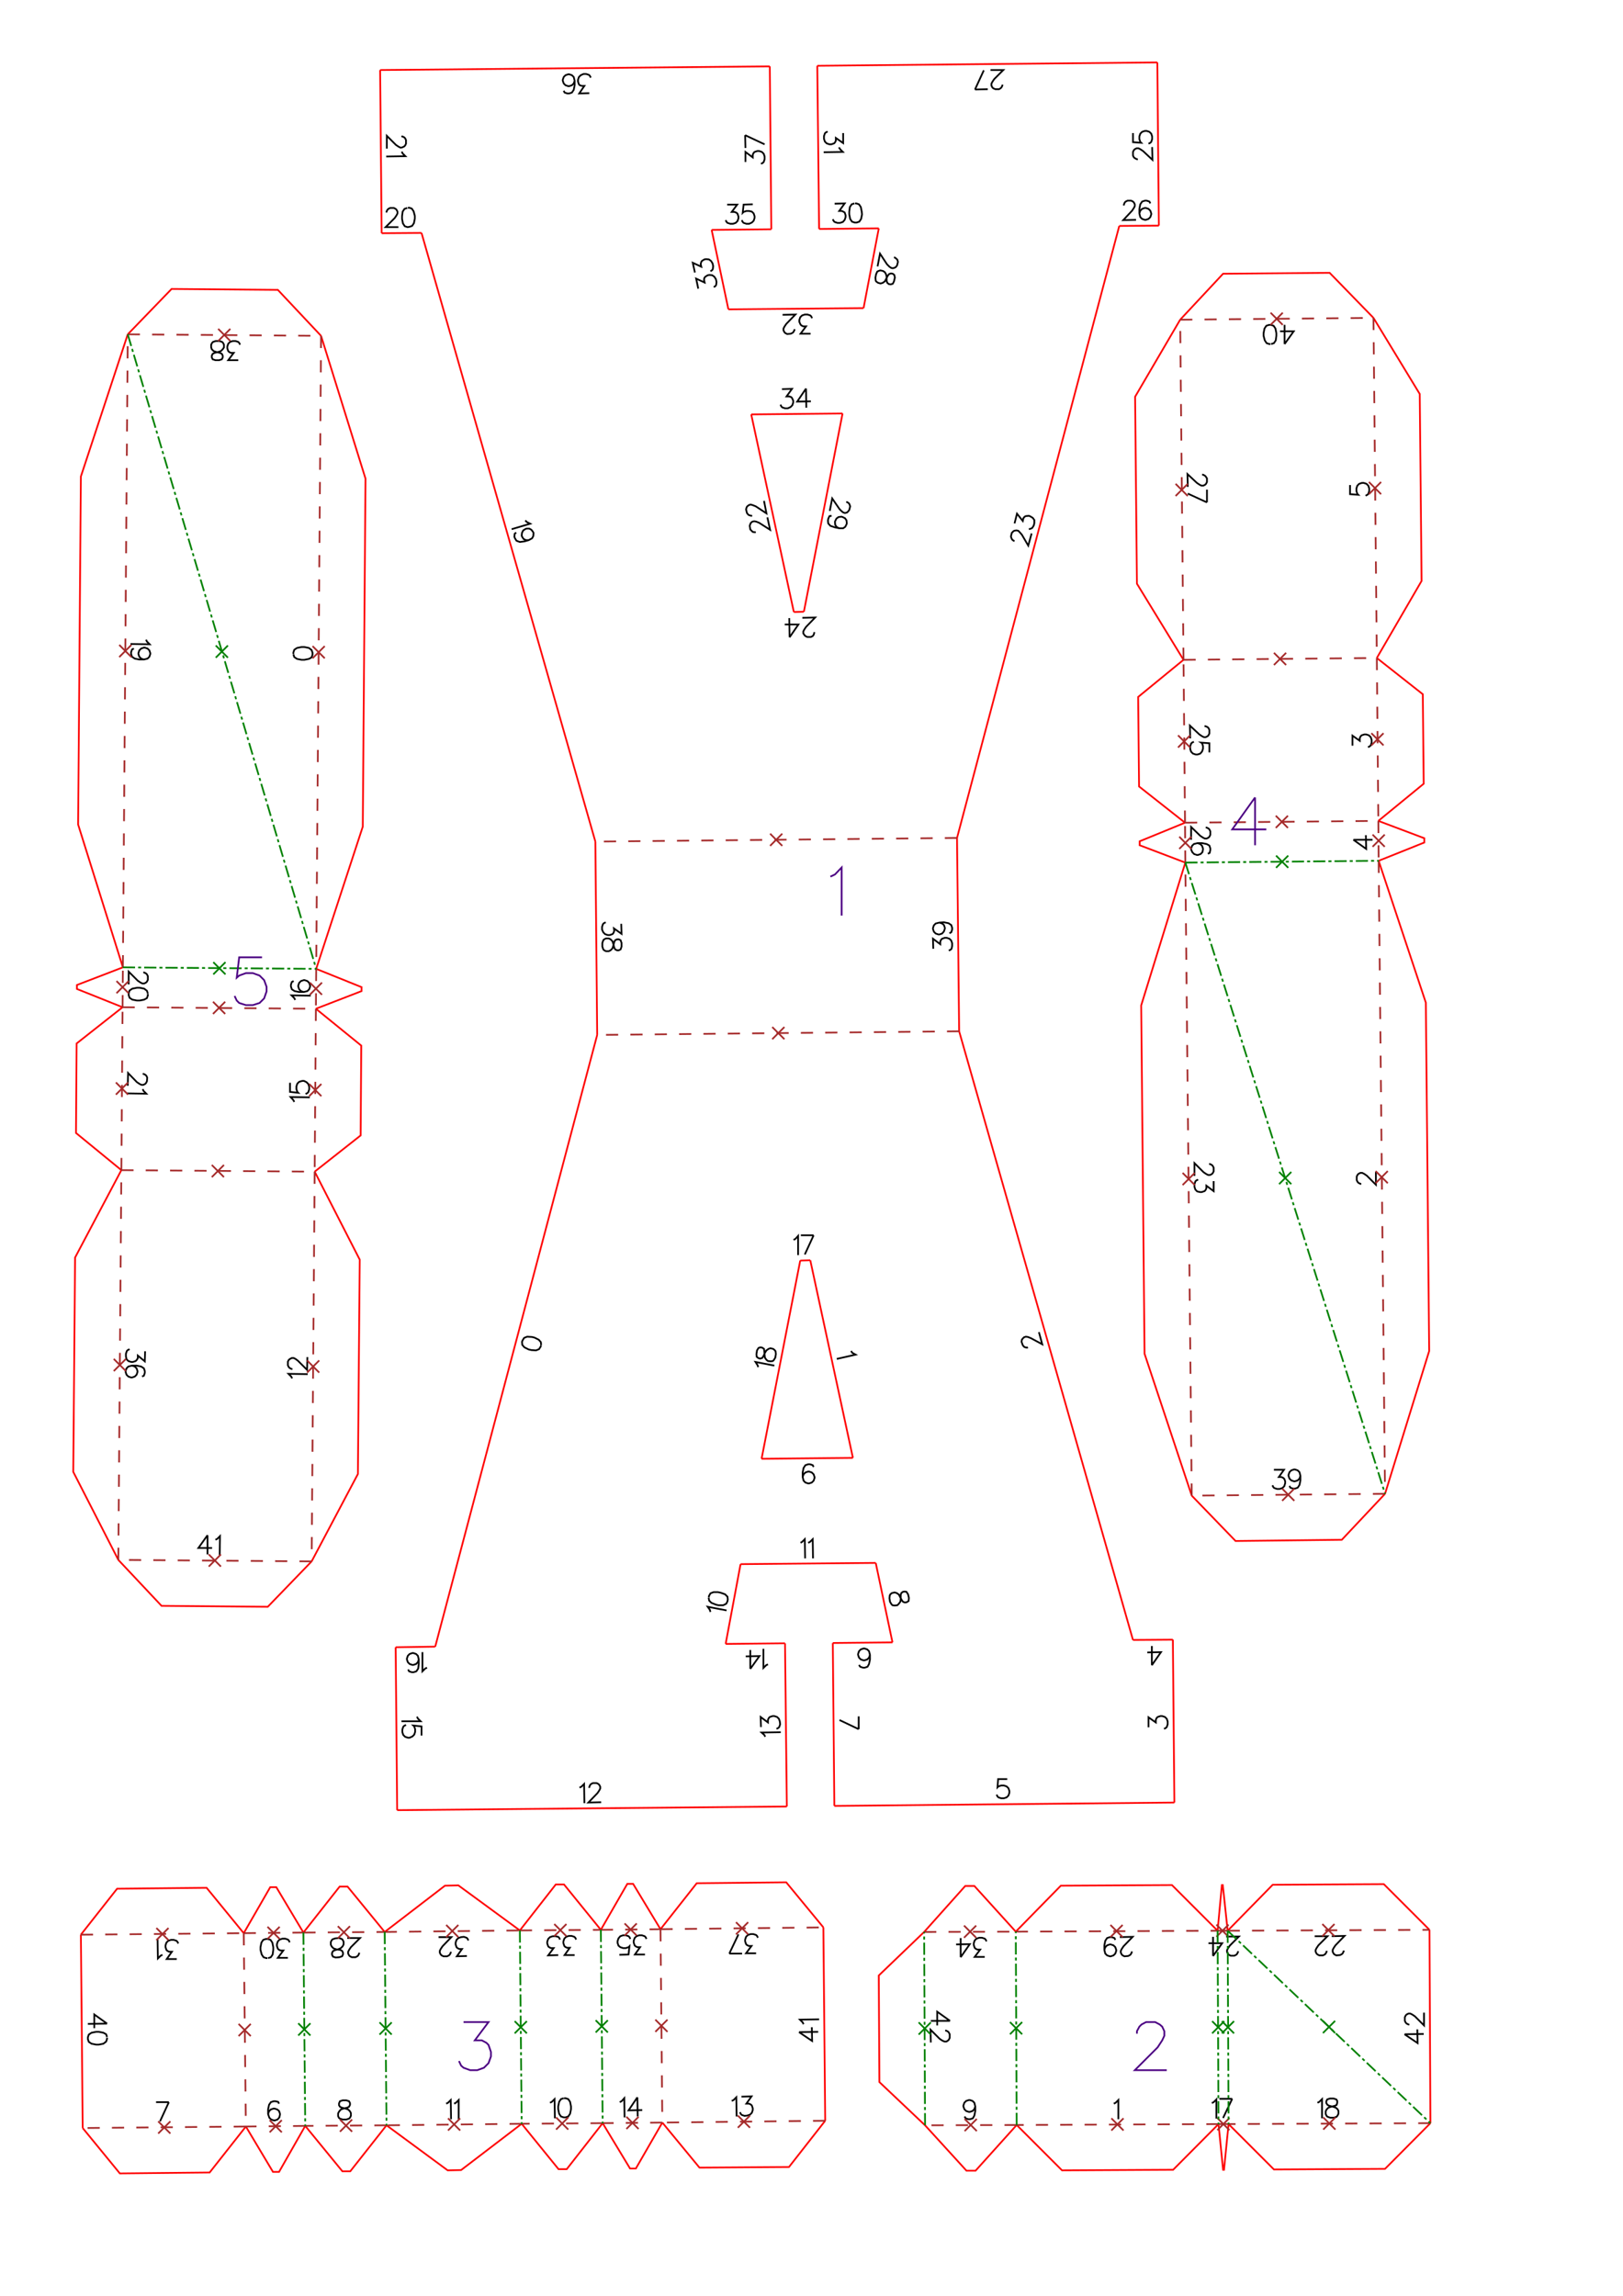 <svg height="297mm" viewBox="0 0 533 754" width="210mm" xmlns="http://www.w3.org/2000/svg">
	<style type="text/css">
		<![CDATA[
			path {
				fill: none;
				stroke-width: 0.15mm;
			}
		]]>
	</style>
	<g id="page_001">
		<path d="M 172.5 170.9 L 172.9 171.4 L 174.1 172.0 L 168.0 173.8 M 173.6 177.4 L 172.7 177.4 L 171.9 177.0 L 171.4 176.2 L 171.3 175.9 L 171.4 175.0 L 171.8 174.2 L 172.6 173.7 L 172.9 173.6 L 173.8 173.6 L 174.5 174.0 L 175.1 174.8 L 175.2 175.1 L 175.1 176.1 L 174.7 176.8 L 173.6 177.4 L 172.2 177.8 L 170.7 178.0 L 169.6 177.6 L 169.1 176.8 L 168.9 176.3 L 169.0 175.3 L 169.5 174.9 M 126.9 69.8 L 126.9 69.5 L 127.2 68.9 L 127.5 68.6 L 128.1 68.3 L 129.3 68.3 L 129.9 68.6 L 130.2 68.9 L 130.5 69.5 L 130.5 70.1 L 130.2 70.7 L 129.6 71.6 L 126.6 74.6 L 130.8 74.6 M 133.7 68.3 L 132.8 68.6 L 132.2 69.5 L 132.0 71.0 L 132.0 71.9 L 132.3 73.4 L 132.9 74.3 L 133.8 74.6 L 134.4 74.5 L 135.3 74.2 L 135.9 73.3 L 136.2 71.8 L 136.2 70.9 L 135.8 69.4 L 135.2 68.5 L 134.3 68.2 L 133.9 68.3 M 131.8 44.9 L 132.1 44.8 L 132.7 45.1 L 133.0 45.4 L 133.3 46.0 L 133.3 47.2 L 133.0 47.8 L 132.7 48.1 L 132.1 48.4 L 131.5 48.5 L 130.9 48.2 L 130.0 47.6 L 127.0 44.6 L 127.0 48.8 M 131.9 49.8 L 132.2 50.4 L 133.1 51.3 L 126.8 51.4 M 229.3 94.8 L 228.6 91.5 L 231.4 92.8 L 231.2 91.9 L 231.3 91.3 L 231.6 90.9 L 232.4 90.4 L 233.0 90.3 L 233.9 90.4 L 234.6 90.9 L 235.1 91.7 L 235.3 92.6 L 235.2 93.5 L 235.0 93.9 L 234.4 94.3 M 228.2 89.5 L 227.5 86.3 L 230.3 87.6 L 230.1 86.7 L 230.3 86.0 L 230.5 85.7 L 231.3 85.2 L 231.9 85.1 L 232.8 85.2 L 233.5 85.7 L 234.0 86.5 L 234.2 87.4 L 234.1 88.3 L 233.9 88.7 L 233.3 89.1 M 256.8 127.8 L 260.1 127.7 L 258.3 130.2 L 259.2 130.2 L 259.8 130.4 L 260.1 130.7 L 260.5 131.6 L 260.5 132.2 L 260.2 133.1 L 259.6 133.7 L 258.7 134.1 L 257.8 134.1 L 256.9 133.8 L 256.6 133.5 L 256.3 132.9 M 264.7 127.6 L 261.8 131.9 L 266.3 131.8 M 264.7 127.6 L 264.8 133.9 M 248.2 174.8 L 247.9 174.8 L 247.2 174.7 L 246.9 174.4 L 246.4 173.9 L 246.2 172.7 L 246.4 172.1 L 246.6 171.7 L 247.1 171.3 L 247.7 171.2 L 248.3 171.3 L 249.3 171.7 L 252.9 174.0 L 252.0 169.9 M 247.0 169.3 L 246.7 169.4 L 246.0 169.2 L 245.7 169.0 L 245.3 168.5 L 245.0 167.3 L 245.2 166.6 L 245.4 166.3 L 245.9 165.9 L 246.5 165.7 L 247.2 165.9 L 248.2 166.3 L 251.7 168.6 L 250.9 164.5 M 238.8 67.2 L 242.1 67.2 L 240.3 69.6 L 241.2 69.6 L 241.9 69.9 L 242.2 70.2 L 242.5 71.1 L 242.5 71.7 L 242.2 72.6 L 241.6 73.2 L 240.7 73.5 L 239.8 73.5 L 238.9 73.2 L 238.6 72.9 L 238.3 72.3 M 247.2 67.1 L 244.2 67.2 L 243.9 69.9 L 244.2 69.6 L 245.1 69.3 L 246.0 69.3 L 246.9 69.5 L 247.5 70.1 L 247.8 71.0 L 247.8 71.6 L 247.5 72.5 L 246.9 73.1 L 246.0 73.5 L 245.1 73.5 L 244.2 73.2 L 243.9 72.9 L 243.6 72.3 M 266.2 109.6 L 262.9 109.6 L 264.7 107.2 L 263.8 107.2 L 263.2 106.9 L 262.9 106.6 L 262.5 105.7 L 262.5 105.1 L 262.8 104.2 L 263.4 103.6 L 264.3 103.3 L 265.2 103.3 L 266.1 103.6 L 266.4 103.9 L 266.7 104.5 M 260.9 108.1 L 260.9 108.4 L 260.6 109.0 L 260.3 109.3 L 259.7 109.6 L 258.5 109.7 L 257.9 109.4 L 257.6 109.1 L 257.3 108.5 L 257.3 107.9 L 257.6 107.3 L 258.2 106.4 L 261.2 103.3 L 257.0 103.4 M 193.5 30.6 L 190.2 30.7 L 191.9 28.2 L 191.0 28.2 L 190.4 28.0 L 190.1 27.7 L 189.8 26.8 L 189.8 26.2 L 190.1 25.3 L 190.7 24.7 L 191.6 24.3 L 192.5 24.3 L 193.4 24.6 L 193.7 24.9 L 194.0 25.5 M 185.1 29.8 L 185.4 30.4 L 186.3 30.7 L 186.9 30.7 L 187.8 30.4 L 188.4 29.5 L 188.7 28.0 L 188.7 26.5 L 188.4 25.3 L 187.8 24.7 L 186.9 24.4 L 186.6 24.4 L 185.7 24.7 L 185.1 25.3 L 184.8 26.2 L 184.8 26.5 L 185.1 27.4 L 185.7 28.0 L 186.6 28.3 L 186.9 28.3 L 187.8 28.0 L 188.4 27.4 L 188.7 26.5 M 244.8 53.2 L 244.8 49.9 L 247.2 51.7 L 247.2 50.8 L 247.5 50.2 L 247.8 49.9 L 248.7 49.6 L 249.3 49.6 L 250.2 49.9 L 250.8 50.5 L 251.1 51.4 L 251.1 52.3 L 250.8 53.2 L 250.5 53.5 L 249.9 53.8 M 244.7 44.4 L 251.1 47.4 M 244.8 48.6 L 244.7 44.4 M 267.4 207.6 L 267.4 207.9 L 267.2 208.5 L 266.9 208.9 L 266.3 209.2 L 265.1 209.2 L 264.5 208.9 L 264.2 208.6 L 263.8 208.0 L 263.8 207.4 L 264.1 206.8 L 264.7 205.9 L 267.7 202.8 L 263.5 202.9 M 259.3 209.3 L 262.2 205.1 L 257.7 205.1 M 259.3 209.3 L 259.2 203.0 M 277.9 164.9 L 278.2 164.9 L 278.8 165.3 L 279.0 165.7 L 279.2 166.3 L 278.9 167.5 L 278.5 168.0 L 278.2 168.3 L 277.5 168.5 L 276.9 168.3 L 276.4 167.9 L 275.7 167.2 L 273.3 163.7 L 272.5 167.8 M 275.6 173.5 L 274.8 173.1 L 274.3 172.4 L 274.2 171.4 L 274.3 171.1 L 274.7 170.3 L 275.4 169.8 L 276.4 169.7 L 276.7 169.8 L 277.5 170.2 L 278.0 170.9 L 278.1 171.9 L 278.0 172.2 L 277.6 173.0 L 276.9 173.5 L 275.6 173.5 L 274.2 173.2 L 272.7 172.7 L 272.0 171.9 L 271.9 171.0 L 272.0 170.4 L 272.4 169.5 L 273.1 169.4 M 293.6 84.5 L 293.9 84.6 L 294.4 85.0 L 294.7 85.3 L 294.9 86.0 L 294.6 87.2 L 294.2 87.7 L 293.9 87.9 L 293.2 88.1 L 292.7 88.0 L 292.1 87.6 L 291.3 86.8 L 289.0 83.3 L 288.2 87.5 M 293.9 91.2 L 293.7 90.3 L 293.2 89.9 L 292.6 89.8 L 292.0 90.0 L 291.6 90.5 L 291.0 91.6 L 290.6 92.4 L 289.9 92.9 L 289.2 93.1 L 288.4 92.9 L 287.8 92.5 L 287.6 92.2 L 287.5 91.2 L 287.7 90.1 L 288.1 89.2 L 288.5 89.0 L 289.1 88.8 L 290.0 89.0 L 290.6 89.4 L 291.0 90.1 L 291.2 91.0 L 291.2 92.3 L 291.4 92.9 L 291.9 93.3 L 292.5 93.4 L 293.2 93.2 L 293.6 92.4 L 293.9 91.1 M 333.2 177.7 L 332.9 177.6 L 332.4 177.2 L 332.2 176.8 L 332.0 176.2 L 332.3 175.0 L 332.8 174.5 L 333.1 174.3 L 333.8 174.2 L 334.4 174.3 L 334.9 174.8 L 335.6 175.6 L 337.7 179.2 L 338.8 175.2 M 333.2 171.9 L 334.0 168.7 L 335.9 171.1 L 336.1 170.2 L 336.5 169.7 L 336.9 169.5 L 337.9 169.4 L 338.4 169.6 L 339.2 170.1 L 339.7 170.8 L 339.7 171.8 L 339.5 172.6 L 339.0 173.4 L 338.6 173.6 L 337.9 173.8 M 274.1 66.9 L 277.4 66.8 L 275.6 69.3 L 276.5 69.3 L 277.1 69.6 L 277.4 69.8 L 277.7 70.7 L 277.7 71.3 L 277.4 72.2 L 276.8 72.9 L 275.9 73.2 L 275.0 73.2 L 274.1 72.9 L 273.8 72.6 L 273.5 72.0 M 280.6 66.8 L 279.7 67.1 L 279.1 68.0 L 278.9 69.5 L 278.9 70.4 L 279.2 71.9 L 279.8 72.8 L 280.7 73.1 L 281.3 73.1 L 282.2 72.8 L 282.8 71.9 L 283.1 70.4 L 283.0 69.5 L 282.7 68.0 L 282.1 67.1 L 281.2 66.8 L 280.8 66.8 M 276.9 43.7 L 276.9 47.0 L 274.5 45.3 L 274.5 46.2 L 274.2 46.8 L 273.9 47.1 L 273.0 47.4 L 272.4 47.4 L 271.5 47.1 L 270.9 46.5 L 270.6 45.6 L 270.6 44.7 L 270.9 43.8 L 271.2 43.5 L 271.8 43.2 M 275.5 48.4 L 275.9 49.0 L 276.8 49.9 L 270.5 50.0 M 329.2 27.8 L 329.2 28.1 L 328.9 28.7 L 328.6 29.0 L 328.1 29.3 L 326.9 29.3 L 326.2 29.0 L 325.9 28.7 L 325.6 28.1 L 325.6 27.5 L 325.9 26.9 L 326.5 26.0 L 329.5 23.0 L 325.3 23.0 M 320.2 29.4 L 323.1 23.1 M 324.4 29.3 L 320.2 29.4 M 373.7 52.3 L 373.4 52.3 L 372.8 52.0 L 372.4 51.7 L 372.1 51.1 L 372.1 49.9 L 372.4 49.3 L 372.7 49.0 L 373.3 48.7 L 373.9 48.7 L 374.5 49.0 L 375.4 49.6 L 378.5 52.5 L 378.4 48.3 M 372.1 43.7 L 372.1 46.7 L 374.8 46.9 L 374.5 46.6 L 374.2 45.7 L 374.2 44.8 L 374.5 43.9 L 375.1 43.3 L 376.0 43.0 L 376.6 43.0 L 377.5 43.3 L 378.1 43.9 L 378.4 44.8 L 378.4 45.7 L 378.1 46.6 L 377.8 46.9 L 377.2 47.2 M 369.1 67.5 L 369.1 67.2 L 369.4 66.5 L 369.7 66.2 L 370.3 65.9 L 371.5 65.9 L 372.1 66.2 L 372.4 66.5 L 372.7 67.1 L 372.7 67.7 L 372.4 68.3 L 371.8 69.2 L 368.9 72.3 L 373.1 72.2 M 377.8 66.8 L 377.5 66.2 L 376.6 65.9 L 376.0 65.9 L 375.1 66.2 L 374.5 67.1 L 374.2 68.6 L 374.2 70.1 L 374.5 71.3 L 375.1 71.9 L 376.0 72.2 L 376.3 72.2 L 377.2 71.9 L 377.8 71.3 L 378.1 70.4 L 378.1 70.1 L 377.8 69.2 L 377.2 68.6 L 376.3 68.3 L 376.0 68.3 L 375.1 68.6 L 374.5 69.2 L 374.2 70.1 M 306.5 311.6 L 306.4 308.3 L 308.8 310.1 L 308.8 309.2 L 309.1 308.6 L 309.4 308.3 L 310.3 308.0 L 310.9 308.0 L 311.8 308.3 L 312.4 308.9 L 312.7 309.8 L 312.7 310.7 L 312.5 311.6 L 312.2 311.9 L 311.6 312.2 M 308.5 303.0 L 309.4 303.3 L 310.0 303.8 L 310.3 304.7 L 310.3 305.0 L 310.0 305.9 L 309.4 306.6 L 308.5 306.9 L 308.2 306.9 L 307.3 306.6 L 306.7 306.0 L 306.4 305.1 L 306.4 304.8 L 306.7 303.9 L 307.3 303.3 L 308.5 303.0 L 310.0 302.9 L 311.5 303.2 L 312.4 303.8 L 312.7 304.7 L 312.7 305.3 L 312.4 306.2 L 311.8 306.5 M 204.0 303.4 L 204.1 306.7 L 201.6 304.9 L 201.7 305.8 L 201.4 306.5 L 201.1 306.8 L 200.2 307.1 L 199.6 307.1 L 198.7 306.8 L 198.1 306.2 L 197.7 305.3 L 197.7 304.4 L 198.0 303.5 L 198.3 303.2 L 198.9 302.9 M 204.1 309.7 L 203.8 308.8 L 203.2 308.5 L 202.6 308.5 L 202.0 308.8 L 201.7 309.4 L 201.4 310.6 L 201.1 311.5 L 200.5 312.1 L 199.9 312.4 L 199.0 312.4 L 198.4 312.1 L 198.1 311.8 L 197.8 310.9 L 197.8 309.7 L 198.1 308.8 L 198.4 308.5 L 199.0 308.2 L 199.9 308.2 L 200.5 308.5 L 201.1 309.1 L 201.4 310.0 L 201.7 311.2 L 202.0 311.8 L 202.6 312.1 L 203.2 312.1 L 203.8 311.8 L 204.1 310.9 L 204.1 309.5 M 260.6 407.2 L 261.2 406.9 L 262.1 405.9 L 262.1 412.2 M 267.2 405.7 L 264.3 412.0 M 263.0 405.7 L 267.2 405.7 M 279.5 443.7 L 279.9 444.3 L 281.0 444.9 L 274.8 446.3 M 249.0 449.0 L 248.8 448.4 L 248.1 447.3 L 254.3 448.5 M 248.4 444.7 L 248.5 445.6 L 249.0 446.0 L 249.6 446.2 L 250.3 446.0 L 250.7 445.4 L 251.2 444.3 L 251.7 443.5 L 252.4 443.0 L 253.0 442.8 L 253.9 443.0 L 254.4 443.4 L 254.7 443.8 L 254.8 444.7 L 254.6 445.9 L 254.1 446.7 L 253.8 447.0 L 253.1 447.1 L 252.2 447.0 L 251.7 446.6 L 251.2 445.9 L 251.1 444.9 L 251.0 443.7 L 250.9 443.0 L 250.3 442.6 L 249.7 442.5 L 249.1 442.7 L 248.6 443.5 L 248.4 444.8 M 177.7 441.8 L 177.6 440.8 L 176.9 440.0 L 175.5 439.3 L 174.7 439.1 L 173.1 439.0 L 172.1 439.4 L 171.6 440.2 L 171.4 440.7 L 171.5 441.7 L 172.2 442.5 L 173.6 443.2 L 174.5 443.4 L 176.0 443.5 L 177.0 443.1 L 177.5 442.3 L 177.7 441.9 M 233.3 529.4 L 233.1 528.7 L 232.4 527.7 L 238.6 528.9 M 232.7 524.7 L 232.9 525.7 L 233.6 526.4 L 235.1 527.0 L 235.9 527.2 L 237.5 527.2 L 238.5 526.7 L 238.9 525.9 L 239.0 525.3 L 238.9 524.4 L 238.1 523.6 L 236.7 523.1 L 235.8 522.9 L 234.3 522.9 L 233.3 523.3 L 232.8 524.2 L 232.8 524.6 M 262.9 506.7 L 263.4 506.4 L 264.3 505.5 L 264.4 511.8 M 265.4 506.7 L 266.0 506.4 L 266.9 505.5 L 267.0 511.8 M 263.6 485.1 L 263.9 484.2 L 264.5 483.6 L 265.4 483.3 L 265.7 483.3 L 266.6 483.6 L 267.2 484.2 L 267.5 485.1 L 267.5 485.4 L 267.2 486.3 L 266.6 486.9 L 265.7 487.2 L 265.4 487.2 L 264.5 486.9 L 263.9 486.3 L 263.6 485.1 L 263.6 483.6 L 263.9 482.1 L 264.5 481.2 L 265.4 480.9 L 266.0 480.9 L 266.9 481.2 L 267.2 481.8 M 337.6 442.5 L 337.3 442.6 L 336.7 442.5 L 336.3 442.3 L 335.9 441.8 L 335.5 440.7 L 335.6 440.0 L 335.9 439.6 L 336.3 439.2 L 336.9 439.0 L 337.6 439.1 L 338.6 439.5 L 342.3 441.5 L 341.2 437.5 M 298.2 523.6 L 297.7 522.8 L 297.1 522.7 L 296.5 522.8 L 296.0 523.2 L 295.8 523.8 L 295.8 525.1 L 295.7 526.0 L 295.2 526.7 L 294.7 527.2 L 293.8 527.3 L 293.1 527.2 L 292.8 526.9 L 292.3 526.1 L 292.1 524.9 L 292.2 524.0 L 292.4 523.6 L 292.9 523.2 L 293.8 523.0 L 294.5 523.2 L 295.2 523.7 L 295.6 524.5 L 296.2 525.6 L 296.6 526.1 L 297.2 526.3 L 297.8 526.2 L 298.4 525.8 L 298.5 524.8 L 298.2 523.5 M 377.2 567.3 L 377.2 564.0 L 379.6 565.7 L 379.6 564.8 L 379.9 564.2 L 380.2 563.9 L 381.1 563.6 L 381.7 563.6 L 382.6 563.9 L 383.2 564.5 L 383.5 565.4 L 383.5 566.3 L 383.2 567.2 L 382.9 567.5 L 382.3 567.8 M 378.3 546.9 L 381.3 542.6 L 376.8 542.7 M 378.3 546.9 L 378.3 540.6 M 330.8 584.3 L 327.8 584.3 L 327.6 587.0 L 327.9 586.7 L 328.8 586.4 L 329.7 586.4 L 330.6 586.7 L 331.2 587.3 L 331.5 588.2 L 331.5 588.8 L 331.2 589.7 L 330.6 590.3 L 329.7 590.6 L 328.8 590.6 L 327.9 590.3 L 327.6 590.0 L 327.3 589.4 M 282.1 546.8 L 282.5 547.4 L 283.4 547.7 L 284.0 547.7 L 284.9 547.4 L 285.4 546.5 L 285.7 545.0 L 285.7 543.5 L 285.4 542.3 L 284.8 541.7 L 283.9 541.4 L 283.6 541.4 L 282.7 541.7 L 282.1 542.3 L 281.8 543.2 L 281.8 543.5 L 282.1 544.4 L 282.7 545.0 L 283.6 545.3 L 283.9 545.3 L 284.8 545.0 L 285.4 544.4 L 285.7 543.5 M 282.0 567.9 L 275.7 564.9 M 282.0 563.7 L 282.0 567.9 M 190.3 587.1 L 190.9 586.8 L 191.8 585.9 L 191.9 592.2 M 193.5 587.2 L 193.5 586.9 L 193.8 586.2 L 194.1 585.9 L 194.7 585.6 L 195.9 585.6 L 196.5 585.9 L 196.8 586.2 L 197.1 586.8 L 197.1 587.4 L 196.8 588.0 L 196.2 588.9 L 193.2 592.0 L 197.4 591.9 M 251.3 570.4 L 251.0 569.8 L 250.1 569.0 L 256.4 568.9 M 249.9 567.2 L 249.8 563.9 L 252.2 565.7 L 252.2 564.8 L 252.5 564.2 L 252.8 563.9 L 253.7 563.6 L 254.3 563.6 L 255.2 563.9 L 255.8 564.5 L 256.1 565.4 L 256.2 566.3 L 255.9 567.2 L 255.6 567.5 L 255.0 567.8 M 252.2 546.6 L 251.6 546.9 L 250.7 547.8 L 250.7 541.5 M 246.4 548.1 L 249.4 543.9 L 244.9 544.0 M 246.4 548.1 L 246.4 541.9 M 136.9 563.8 L 137.2 564.4 L 138.1 565.3 L 131.8 565.3 M 138.4 570.0 L 138.4 567.0 L 135.7 566.7 L 136.0 567.0 L 136.3 567.9 L 136.3 568.8 L 136.0 569.7 L 135.4 570.3 L 134.5 570.7 L 133.9 570.7 L 133.0 570.4 L 132.4 569.8 L 132.1 568.9 L 132.1 568.0 L 132.4 567.1 L 132.7 566.8 L 133.3 566.5 M 140.2 547.7 L 139.6 548.0 L 138.7 548.9 L 138.7 542.6 M 134.0 548.3 L 134.3 548.9 L 135.2 549.2 L 135.8 549.2 L 136.7 548.9 L 137.3 548.0 L 137.5 546.5 L 137.5 545.0 L 137.2 543.8 L 136.6 543.2 L 135.7 542.9 L 135.4 542.9 L 134.5 543.2 L 133.9 543.8 L 133.6 544.7 L 133.6 545.0 L 133.9 545.9 L 134.5 546.5 L 135.4 546.8 L 135.7 546.8 L 136.6 546.5 L 137.2 545.9 L 137.5 545.0 M 365.8 690.9 L 366.4 690.6 L 367.3 689.7 L 367.3 696.0 M 371.7 640.9 L 371.7 641.2 L 371.4 641.8 L 371.1 642.1 L 370.5 642.4 L 369.3 642.5 L 368.7 642.2 L 368.4 641.9 L 368.1 641.3 L 368.1 640.7 L 368.4 640.1 L 369.0 639.2 L 372.0 636.1 L 367.8 636.2 M 362.7 640.4 L 363.0 639.5 L 363.6 638.9 L 364.5 638.6 L 364.8 638.6 L 365.7 638.9 L 366.3 639.5 L 366.6 640.4 L 366.6 640.7 L 366.3 641.6 L 365.7 642.2 L 364.8 642.5 L 364.5 642.5 L 363.6 642.2 L 363.0 641.6 L 362.7 640.4 L 362.7 638.9 L 363.0 637.4 L 363.6 636.5 L 364.5 636.2 L 365.1 636.2 L 366.0 636.5 L 366.3 637.1 M 398.0 690.7 L 398.6 690.4 L 399.5 689.5 L 399.5 695.8 M 404.7 689.3 L 401.7 695.6 M 400.5 689.3 L 404.7 689.3 M 323.4 642.7 L 320.1 642.7 L 321.9 640.3 L 321.0 640.3 L 320.4 640.0 L 320.1 639.7 L 319.8 638.8 L 319.8 638.2 L 320.1 637.3 L 320.7 636.7 L 321.6 636.4 L 322.5 636.4 L 323.4 636.7 L 323.7 637.0 L 324.0 637.6 M 315.5 642.8 L 318.5 638.5 L 314.0 638.6 M 315.5 642.8 L 315.5 636.5 M 406.6 640.8 L 406.6 641.1 L 406.3 641.7 L 406.0 642.0 L 405.4 642.3 L 404.2 642.3 L 403.6 642.0 L 403.3 641.7 L 403.0 641.1 L 403.0 640.5 L 403.3 639.9 L 403.9 639.0 L 406.9 636.0 L 402.7 636.0 M 398.4 642.4 L 401.4 638.2 L 396.9 638.2 M 398.4 642.4 L 398.4 636.1 M 312.0 663.7 L 307.8 660.7 L 307.8 665.2 M 312.0 663.7 L 305.7 663.7 M 310.4 666.9 L 310.7 666.9 L 311.3 667.2 L 311.6 667.5 L 311.9 668.1 L 311.9 669.3 L 311.6 669.9 L 311.3 670.2 L 310.8 670.5 L 310.2 670.5 L 309.5 670.2 L 308.6 669.6 L 305.6 666.6 L 305.7 670.8 M 320.3 691.8 L 320.0 692.7 L 319.4 693.3 L 318.5 693.6 L 318.2 693.6 L 317.3 693.3 L 316.7 692.7 L 316.4 691.8 L 316.4 691.5 L 316.7 690.6 L 317.3 690.0 L 318.2 689.7 L 318.5 689.7 L 319.4 690.0 L 320.0 690.6 L 320.3 691.8 L 320.3 693.3 L 320.0 694.8 L 319.5 695.7 L 318.6 696.0 L 318.0 696.0 L 317.1 695.7 L 316.8 695.1 M 432.7 690.6 L 433.3 690.3 L 434.2 689.4 L 434.2 695.7 M 436.8 689.2 L 435.9 689.5 L 435.6 690.1 L 435.6 690.7 L 436.0 691.3 L 436.6 691.6 L 437.8 691.9 L 438.7 692.2 L 439.3 692.7 L 439.6 693.3 L 439.6 694.2 L 439.3 694.8 L 439.0 695.2 L 438.1 695.5 L 436.9 695.5 L 436.0 695.2 L 435.7 694.9 L 435.4 694.3 L 435.4 693.4 L 435.7 692.8 L 436.3 692.2 L 437.2 691.9 L 438.4 691.6 L 439.0 691.3 L 439.2 690.6 L 439.2 690.0 L 438.9 689.5 L 438.0 689.2 L 436.7 689.2 M 441.3 640.6 L 441.3 640.9 L 441.0 641.5 L 440.7 641.8 L 440.1 642.1 L 438.9 642.2 L 438.3 641.9 L 438.0 641.6 L 437.7 641.0 L 437.7 640.4 L 438.0 639.8 L 438.6 638.9 L 441.6 635.8 L 437.4 635.9 M 435.7 640.7 L 435.7 641.0 L 435.4 641.6 L 435.1 641.9 L 434.5 642.2 L 433.3 642.2 L 432.7 641.9 L 432.4 641.6 L 432.1 641.0 L 432.1 640.4 L 432.4 639.8 L 433.0 638.9 L 436.0 635.9 L 431.8 635.9 M 461.3 668.1 L 465.6 671.0 L 465.5 666.5 M 461.3 668.1 L 467.6 668.0 M 462.9 664.9 L 462.6 664.9 L 462.0 664.6 L 461.7 664.3 L 461.4 663.7 L 461.4 662.5 L 461.7 661.9 L 462.0 661.6 L 462.6 661.3 L 463.2 661.3 L 463.8 661.6 L 464.7 662.2 L 467.7 665.2 L 467.7 661.0 M 35.1 664.6 L 30.9 661.6 L 30.9 666.1 M 35.1 664.6 L 28.8 664.7 M 35.1 669.0 L 34.8 668.1 L 33.9 667.6 L 32.4 667.3 L 31.5 667.3 L 30.0 667.6 L 29.1 668.2 L 28.8 669.1 L 28.8 669.7 L 29.1 670.6 L 30.0 671.2 L 31.5 671.5 L 32.4 671.5 L 33.9 671.2 L 34.8 670.5 L 35.1 669.6 L 35.1 669.2 M 55.4 690.4 L 52.5 696.7 M 51.2 690.4 L 55.4 690.4 M 58.0 643.4 L 54.7 643.4 L 56.4 641.0 L 55.5 641.0 L 54.9 640.7 L 54.6 640.4 L 54.3 639.5 L 54.3 638.9 L 54.6 638.0 L 55.2 637.4 L 56.1 637.1 L 57.0 637.1 L 57.9 637.4 L 58.2 637.7 L 58.5 638.3 M 53.3 642.0 L 52.7 642.3 L 51.8 643.2 L 51.7 636.9 M 91.6 690.9 L 91.3 690.3 L 90.4 690.1 L 89.8 690.1 L 88.9 690.4 L 88.3 691.3 L 88.0 692.8 L 88.0 694.3 L 88.4 695.5 L 89.0 696.1 L 89.9 696.4 L 90.2 696.4 L 91.1 696.1 L 91.7 695.4 L 91.9 694.5 L 91.9 694.2 L 91.6 693.3 L 91.0 692.8 L 90.1 692.5 L 89.8 692.5 L 88.9 692.8 L 88.3 693.4 L 88.0 694.3 M 94.5 643.0 L 91.2 643.0 L 93.0 640.6 L 92.1 640.6 L 91.5 640.3 L 91.2 640.0 L 90.9 639.1 L 90.9 638.5 L 91.2 637.6 L 91.8 637.0 L 92.7 636.7 L 93.6 636.7 L 94.5 637.0 L 94.8 637.3 L 95.1 637.9 M 88.0 643.1 L 88.9 642.8 L 89.5 641.9 L 89.7 640.4 L 89.7 639.5 L 89.4 638.0 L 88.8 637.1 L 87.9 636.8 L 87.3 636.8 L 86.4 637.1 L 85.8 638.0 L 85.5 639.5 L 85.5 640.4 L 85.9 641.9 L 86.5 642.8 L 87.4 643.1 L 87.8 643.1 M 112.5 689.8 L 111.6 690.1 L 111.3 690.8 L 111.3 691.4 L 111.6 691.9 L 112.2 692.2 L 113.4 692.5 L 114.3 692.8 L 114.9 693.4 L 115.2 694.0 L 115.2 694.9 L 114.9 695.5 L 114.6 695.8 L 113.7 696.1 L 112.5 696.1 L 111.6 695.8 L 111.3 695.6 L 111.0 695.0 L 111.0 694.1 L 111.3 693.5 L 111.9 692.8 L 112.8 692.5 L 114.0 692.2 L 114.6 691.9 L 114.9 691.3 L 114.9 690.7 L 114.6 690.1 L 113.7 689.8 L 112.3 689.8 M 117.9 641.3 L 117.9 641.6 L 117.6 642.2 L 117.3 642.5 L 116.7 642.8 L 115.5 642.8 L 114.9 642.5 L 114.6 642.2 L 114.3 641.6 L 114.3 641.0 L 114.6 640.4 L 115.2 639.5 L 118.2 636.5 L 114.0 636.5 M 111.4 642.8 L 112.3 642.5 L 112.6 641.9 L 112.6 641.3 L 112.3 640.7 L 111.7 640.4 L 110.4 640.2 L 109.5 639.9 L 108.9 639.3 L 108.6 638.7 L 108.6 637.8 L 108.9 637.2 L 109.2 636.9 L 110.1 636.6 L 111.3 636.5 L 112.2 636.8 L 112.5 637.1 L 112.8 637.7 L 112.8 638.6 L 112.5 639.2 L 111.9 639.8 L 111.0 640.2 L 109.9 640.5 L 109.3 640.8 L 109.0 641.4 L 109.0 642.0 L 109.3 642.6 L 110.2 642.9 L 111.5 642.8 M 153.3 642.4 L 150.0 642.5 L 151.7 640.1 L 150.8 640.1 L 150.2 639.8 L 149.9 639.5 L 149.6 638.6 L 149.6 638.0 L 149.9 637.1 L 150.5 636.5 L 151.4 636.2 L 152.3 636.1 L 153.2 636.4 L 153.5 636.7 L 153.8 637.3 M 148.0 641.0 L 148.0 641.3 L 147.7 641.9 L 147.4 642.2 L 146.8 642.5 L 145.6 642.5 L 145.0 642.2 L 144.7 641.9 L 144.4 641.3 L 144.4 640.7 L 144.7 640.1 L 145.3 639.2 L 148.2 636.2 L 144.0 636.2 M 146.5 690.9 L 147.1 690.6 L 148.0 689.7 L 148.1 696.0 M 149.1 690.9 L 149.7 690.6 L 150.6 689.7 L 150.6 696.0 M 180.6 690.6 L 181.2 690.3 L 182.1 689.4 L 182.2 695.7 M 185.1 689.1 L 184.2 689.4 L 183.6 690.3 L 183.3 691.8 L 183.3 692.7 L 183.6 694.2 L 184.2 695.1 L 185.1 695.4 L 185.7 695.4 L 186.6 695.1 L 187.2 694.2 L 187.5 692.7 L 187.5 691.8 L 187.2 690.3 L 186.6 689.4 L 185.7 689.1 L 185.2 689.1 M 188.7 642.1 L 185.4 642.1 L 187.1 639.7 L 186.2 639.7 L 185.6 639.4 L 185.3 639.1 L 185.0 638.2 L 185.0 637.6 L 185.3 636.7 L 185.9 636.1 L 186.8 635.8 L 187.7 635.8 L 188.6 636.1 L 188.9 636.4 L 189.2 637.0 M 183.3 642.1 L 180.0 642.2 L 181.8 639.8 L 180.9 639.8 L 180.3 639.5 L 180.0 639.2 L 179.7 638.3 L 179.7 637.7 L 180.0 636.8 L 180.6 636.2 L 181.5 635.9 L 182.4 635.9 L 183.3 636.1 L 183.6 636.4 L 183.9 637.0 M 211.8 641.9 L 208.5 641.9 L 210.2 639.5 L 209.3 639.5 L 208.7 639.2 L 208.4 638.9 L 208.1 638.0 L 208.1 637.4 L 208.4 636.5 L 209.0 635.9 L 209.9 635.6 L 210.8 635.6 L 211.7 635.9 L 212.0 636.2 L 212.3 636.8 M 203.4 642.0 L 206.4 641.9 L 206.7 639.2 L 206.4 639.5 L 205.5 639.8 L 204.6 639.8 L 203.7 639.5 L 203.1 639.0 L 202.8 638.1 L 202.8 637.5 L 203.1 636.6 L 203.7 635.9 L 204.6 635.6 L 205.5 635.6 L 206.4 635.9 L 206.7 636.2 L 207.0 636.8 M 203.5 690.4 L 204.1 690.1 L 205.0 689.1 L 205.1 695.4 M 209.3 688.8 L 206.4 693.1 L 210.9 693.0 M 209.3 688.8 L 209.4 695.1 M 240.3 690.0 L 240.9 689.7 L 241.8 688.8 L 241.9 695.1 M 243.5 688.6 L 246.8 688.5 L 245.1 690.9 L 246.0 690.9 L 246.6 691.2 L 246.9 691.5 L 247.2 692.4 L 247.2 693.0 L 246.9 693.9 L 246.3 694.5 L 245.4 694.8 L 244.5 694.9 L 243.6 694.6 L 243.3 694.3 L 243.0 693.7 M 248.3 641.5 L 245.0 641.5 L 246.8 639.1 L 245.9 639.1 L 245.3 638.8 L 245.0 638.5 L 244.7 637.6 L 244.7 637.0 L 245.0 636.1 L 245.6 635.5 L 246.5 635.2 L 247.4 635.2 L 248.3 635.5 L 248.6 635.8 L 248.9 636.4 M 239.5 641.6 L 242.5 635.3 M 243.7 641.6 L 239.5 641.6 M 262.4 667.4 L 266.7 670.3 L 266.6 665.8 M 262.4 667.4 L 268.7 667.3 M 263.9 664.8 L 263.6 664.2 L 262.7 663.3 L 269.0 663.2 M 397.1 382.3 L 397.4 382.3 L 398.0 382.6 L 398.3 382.9 L 398.6 383.5 L 398.6 384.7 L 398.3 385.3 L 398.0 385.6 L 397.4 385.9 L 396.8 385.9 L 396.2 385.6 L 395.3 385.0 L 392.3 382.0 L 392.3 386.2 M 398.6 387.9 L 398.6 391.2 L 396.2 389.4 L 396.2 390.3 L 395.9 390.9 L 395.6 391.2 L 394.7 391.5 L 394.1 391.5 L 393.2 391.3 L 392.6 390.7 L 392.3 389.8 L 392.3 388.9 L 392.6 388.0 L 392.9 387.7 L 393.5 387.4 M 418.4 482.7 L 421.7 482.7 L 420.0 485.1 L 420.9 485.1 L 421.5 485.4 L 421.8 485.7 L 422.1 486.5 L 422.1 487.1 L 421.8 488.1 L 421.2 488.7 L 420.3 489.0 L 419.4 489.0 L 418.5 488.7 L 418.2 488.4 L 417.9 487.8 M 427.1 484.7 L 426.8 485.6 L 426.2 486.2 L 425.3 486.5 L 425.0 486.5 L 424.1 486.2 L 423.5 485.6 L 423.2 484.7 L 423.2 484.4 L 423.5 483.5 L 424.1 482.9 L 425.0 482.6 L 425.3 482.6 L 426.2 482.9 L 426.8 483.5 L 427.1 484.7 L 427.1 486.2 L 426.8 487.7 L 426.2 488.6 L 425.3 488.9 L 424.7 488.9 L 423.8 488.6 L 423.5 488.0 M 447.1 388.8 L 446.8 388.8 L 446.2 388.5 L 445.9 388.2 L 445.6 387.6 L 445.6 386.4 L 445.9 385.8 L 446.2 385.5 L 446.8 385.2 L 447.4 385.2 L 448.0 385.5 L 448.9 386.1 L 451.9 389.1 L 451.9 384.9 M 444.5 275.8 L 448.7 278.8 L 448.6 274.3 M 444.5 275.8 L 450.8 275.8 M 396.0 271.8 L 396.3 271.8 L 396.9 272.1 L 397.2 272.4 L 397.5 273.0 L 397.5 274.2 L 397.2 274.8 L 396.9 275.1 L 396.3 275.4 L 395.7 275.4 L 395.1 275.1 L 394.2 274.5 L 391.2 271.6 L 391.2 275.8 M 396.7 280.4 L 397.3 280.1 L 397.5 279.2 L 397.5 278.6 L 397.2 277.7 L 396.3 277.2 L 394.8 276.9 L 393.3 276.9 L 392.1 277.2 L 391.5 277.8 L 391.2 278.7 L 391.2 279.0 L 391.6 279.9 L 392.2 280.5 L 393.1 280.8 L 393.4 280.8 L 394.3 280.5 L 394.9 279.9 L 395.1 279.0 L 395.1 278.7 L 394.8 277.8 L 394.2 277.2 L 393.3 276.9 M 444.2 244.9 L 444.2 241.6 L 446.6 243.3 L 446.6 242.4 L 446.9 241.8 L 447.2 241.5 L 448.1 241.2 L 448.7 241.2 L 449.6 241.5 L 450.2 242.1 L 450.5 243.0 L 450.5 243.9 L 450.2 244.8 L 449.9 245.1 L 449.3 245.4 M 395.6 238.5 L 395.9 238.5 L 396.6 238.8 L 396.9 239.1 L 397.2 239.7 L 397.2 240.9 L 396.9 241.5 L 396.6 241.8 L 396.0 242.1 L 395.4 242.1 L 394.8 241.8 L 393.9 241.2 L 390.8 238.3 L 390.9 242.5 M 397.2 247.1 L 397.2 244.1 L 394.5 243.9 L 394.8 244.1 L 395.1 245.0 L 395.1 245.9 L 394.8 246.8 L 394.2 247.5 L 393.3 247.8 L 392.7 247.8 L 391.8 247.5 L 391.2 246.9 L 390.9 246.0 L 390.9 245.1 L 391.2 244.2 L 391.5 243.9 L 392.1 243.6 M 394.8 155.9 L 395.1 155.9 L 395.7 156.2 L 396.0 156.5 L 396.4 157.1 L 396.4 158.3 L 396.1 158.9 L 395.8 159.2 L 395.2 159.5 L 394.6 159.5 L 394.0 159.2 L 393.1 158.6 L 390.0 155.7 L 390.1 159.9 M 396.4 165.0 L 390.1 162.1 M 396.4 160.8 L 396.4 165.0 M 421.9 113.0 L 424.9 108.8 L 420.4 108.8 M 421.9 113.0 L 421.9 106.7 M 417.5 113.0 L 418.4 112.7 L 419.0 111.8 L 419.2 110.3 L 419.2 109.4 L 418.9 107.9 L 418.3 107.0 L 417.4 106.7 L 416.8 106.7 L 415.9 107.0 L 415.3 107.9 L 415.0 109.4 L 415.0 110.3 L 415.4 111.8 L 416.0 112.7 L 416.9 113.0 L 417.3 113.0 M 443.4 159.3 L 443.4 162.3 L 446.1 162.5 L 445.8 162.2 L 445.5 161.3 L 445.5 160.4 L 445.8 159.5 L 446.4 158.9 L 447.3 158.6 L 447.9 158.6 L 448.8 158.9 L 449.4 159.5 L 449.7 160.4 L 449.7 161.3 L 449.4 162.2 L 449.1 162.5 L 448.5 162.8 M 47.6 443.8 L 47.5 447.1 L 45.2 445.2 L 45.2 446.1 L 44.8 446.7 L 44.5 447.0 L 43.6 447.3 L 43.0 447.3 L 42.1 447.0 L 41.5 446.4 L 41.3 445.5 L 41.3 444.6 L 41.6 443.7 L 41.9 443.4 L 42.5 443.1 M 46.6 452.1 L 47.2 451.8 L 47.5 450.9 L 47.5 450.3 L 47.2 449.4 L 46.3 448.8 L 44.8 448.5 L 43.3 448.5 L 42.1 448.8 L 41.5 449.4 L 41.2 450.3 L 41.2 450.6 L 41.5 451.5 L 42.1 452.1 L 43.0 452.4 L 43.3 452.4 L 44.2 452.1 L 44.8 451.5 L 45.1 450.6 L 45.1 450.3 L 44.8 449.4 L 44.2 448.8 L 43.3 448.5 M 68.1 504.2 L 65.1 508.4 L 69.6 508.4 M 68.1 504.2 L 68.1 510.5 M 70.7 505.7 L 71.3 505.4 L 72.2 504.5 L 72.1 510.8 M 95.9 452.7 L 95.6 452.1 L 94.7 451.2 L 101.0 451.3 M 96.0 449.6 L 95.7 449.6 L 95.1 449.3 L 94.8 449.0 L 94.5 448.4 L 94.5 447.2 L 94.8 446.6 L 95.2 446.3 L 95.8 446.0 L 96.4 446.0 L 97.0 446.3 L 97.8 446.9 L 100.8 449.9 L 100.9 445.7 M 96.6 361.9 L 96.3 361.3 L 95.4 360.3 L 101.7 360.4 M 95.2 355.6 L 95.2 358.6 L 97.9 358.9 L 97.6 358.6 L 97.3 357.7 L 97.3 356.8 L 97.6 355.9 L 98.2 355.3 L 99.2 355.0 L 99.8 355.0 L 100.6 355.4 L 101.2 356.0 L 101.5 356.9 L 101.5 357.8 L 101.2 358.7 L 100.9 359.0 L 100.3 359.3 M 46.8 352.7 L 47.1 352.7 L 47.7 353.0 L 48.0 353.3 L 48.3 353.9 L 48.2 355.1 L 47.9 355.7 L 47.6 356.0 L 47.0 356.3 L 46.4 356.3 L 45.8 356.0 L 44.9 355.4 L 42.0 352.4 L 41.9 356.6 M 46.8 357.7 L 47.1 358.3 L 48.0 359.2 L 41.7 359.1 M 96.9 328.4 L 96.6 327.8 L 95.7 326.9 L 102.0 327.0 M 96.4 322.2 L 95.8 322.5 L 95.5 323.4 L 95.5 324.0 L 95.8 324.9 L 96.7 325.5 L 98.2 325.8 L 99.7 325.8 L 100.9 325.5 L 101.5 324.9 L 101.8 324.0 L 101.8 323.7 L 101.5 322.8 L 100.9 322.2 L 100.0 321.9 L 99.7 321.9 L 98.8 322.2 L 98.2 322.8 L 97.9 323.7 L 97.9 324.0 L 98.2 324.9 L 98.8 325.5 L 99.7 325.8 M 47.0 319.4 L 47.3 319.4 L 47.9 319.7 L 48.2 320.0 L 48.5 320.6 L 48.5 321.8 L 48.2 322.4 L 47.9 322.7 L 47.3 323.0 L 46.7 323.0 L 46.1 322.7 L 45.2 322.1 L 42.2 319.1 L 42.2 323.3 M 48.5 326.3 L 48.2 325.4 L 47.3 324.7 L 45.8 324.4 L 44.9 324.4 L 43.4 324.7 L 42.5 325.3 L 42.2 326.2 L 42.2 326.8 L 42.5 327.7 L 43.4 328.3 L 44.9 328.6 L 45.8 328.6 L 47.3 328.3 L 48.2 327.8 L 48.5 326.9 L 48.5 326.4 M 47.9 210.1 L 48.2 210.7 L 49.1 211.6 L 42.8 211.5 M 47.2 216.6 L 46.3 216.3 L 45.7 215.7 L 45.4 214.8 L 45.4 214.5 L 45.7 213.6 L 46.3 213.0 L 47.2 212.7 L 47.5 212.7 L 48.4 213.0 L 49.0 213.6 L 49.3 214.5 L 49.3 214.8 L 49.0 215.7 L 48.4 216.3 L 47.2 216.6 L 45.7 216.6 L 44.2 216.3 L 43.3 215.7 L 43.0 214.8 L 43.0 214.2 L 43.3 213.3 L 43.9 213.0 M 78.2 118.3 L 74.9 118.3 L 76.7 115.9 L 75.8 115.9 L 75.2 115.6 L 74.9 115.3 L 74.6 114.4 L 74.6 113.8 L 74.9 112.9 L 75.5 112.3 L 76.4 112.0 L 77.3 112.0 L 78.2 112.3 L 78.5 112.6 L 78.8 113.2 M 71.9 118.3 L 72.8 118.0 L 73.1 117.4 L 73.1 116.8 L 72.8 116.2 L 72.2 115.9 L 71.0 115.6 L 70.1 115.3 L 69.5 114.7 L 69.3 114.1 L 69.3 113.2 L 69.6 112.6 L 69.9 112.3 L 70.8 112.0 L 72.0 112.0 L 72.9 112.3 L 73.2 112.6 L 73.5 113.2 L 73.5 114.1 L 73.1 114.7 L 72.5 115.3 L 71.6 115.6 L 70.4 115.9 L 69.8 116.2 L 69.5 116.8 L 69.5 117.4 L 69.8 118.0 L 70.7 118.3 L 72.1 118.3 M 96.3 214.9 L 96.6 215.8 L 97.5 216.4 L 99.0 216.7 L 99.9 216.7 L 101.4 216.4 L 102.3 215.9 L 102.6 215.0 L 102.6 214.4 L 102.3 213.5 L 101.4 212.8 L 99.9 212.5 L 99.0 212.5 L 97.5 212.8 L 96.6 213.4 L 96.3 214.3 L 96.3 214.8" id="nums_001" stroke="black" />
		<path d="M 195.5 276.4 L 138.4 76.5 M 138.4 76.5 L 125.3 76.6 M 125.3 76.6 L 124.8 23.0 M 233.7 75.5 L 239.2 101.6 M 276.7 135.8 L 246.7 136.1 M 246.7 136.1 L 260.7 201.0 M 253.3 75.3 L 233.7 75.5 M 239.2 101.6 L 283.6 101.2 M 124.8 23.0 L 252.8 21.8 M 252.8 21.8 L 253.3 75.3 M 260.7 201.0 L 264.0 200.9 M 264.0 200.9 L 276.7 135.8 M 283.6 101.2 L 288.6 75.0 M 367.6 74.2 L 314.3 275.2 M 288.6 75.0 L 269.0 75.2 M 269.0 75.2 L 268.4 21.6 M 268.4 21.6 L 380.1 20.5 M 380.1 20.5 L 380.6 74.1 M 380.6 74.1 L 367.6 74.2 M 314.3 275.2 L 315.0 338.7 M 196.1 339.9 L 195.5 276.4 M 266.1 413.9 L 262.8 414.0 M 280.1 478.8 L 266.1 413.9 M 262.8 414.0 L 250.1 479.1 M 142.9 540.8 L 196.1 339.9 M 243.2 513.7 L 238.3 539.9 M 287.6 513.3 L 243.2 513.7 M 250.1 479.1 L 280.1 478.8 M 315.0 338.7 L 372.1 538.6 M 293.1 539.4 L 287.6 513.3 M 385.2 538.5 L 385.7 592.0 M 372.1 538.6 L 385.2 538.5 M 385.7 592.0 L 274.0 593.1 M 273.5 539.6 L 293.1 539.4 M 274.0 593.1 L 273.5 539.6 M 258.4 593.3 L 130.4 594.5 M 257.8 539.7 L 258.4 593.3 M 238.3 539.9 L 257.8 539.7 M 130.4 594.5 L 129.9 541.0 M 129.9 541.0 L 142.9 540.8 M 400.2 697.6 L 385.3 712.6 L 348.8 712.8 L 333.9 697.9 M 333.6 634.4 L 348.4 619.3 L 384.9 619.1 L 399.9 634.1 M 403.5 697.6 L 402.0 712.6 L 401.7 712.6 L 400.2 697.6 M 303.5 634.5 L 317.0 619.4 L 320.0 619.4 L 333.6 634.4 M 399.9 634.1 L 401.3 619.1 L 401.6 619.1 L 403.2 634.1 M 303.8 698.0 L 288.8 683.8 L 288.6 648.8 L 303.5 634.5 M 333.9 697.9 L 320.4 712.9 L 317.4 712.9 L 303.8 698.0 M 469.8 697.3 L 454.9 712.3 L 418.4 712.5 L 403.5 697.6 M 403.2 634.1 L 418.0 619.0 L 454.5 618.8 L 469.5 633.8 M 469.5 633.8 L 469.8 697.3 M 27.1 698.9 L 26.5 635.4 M 80.7 698.4 L 68.8 713.5 L 39.3 713.8 L 27.1 698.9 M 26.5 635.4 L 38.4 620.3 L 67.8 620.0 L 80.0 634.9 M 100.2 698.2 L 91.6 713.3 L 89.6 713.3 L 80.7 698.4 M 80.0 634.9 L 88.7 619.8 L 90.7 619.8 L 99.6 634.7 M 126.9 698.0 L 115.0 713.1 L 112.4 713.1 L 100.2 698.2 M 99.6 634.7 L 111.5 619.6 L 114.1 619.6 L 126.3 634.5 M 126.3 634.5 L 146.1 619.3 L 150.5 619.2 L 170.7 634.0 M 171.3 697.5 L 151.4 712.7 L 147.0 712.8 L 126.9 698.0 M 197.9 697.3 L 186.1 712.4 L 183.4 712.4 L 171.3 697.5 M 170.7 634.0 L 182.5 618.9 L 185.2 618.9 L 197.3 633.8 M 197.3 633.8 L 206.0 618.7 L 207.9 618.7 L 216.9 633.6 M 217.5 697.1 L 208.8 712.2 L 206.9 712.2 L 197.9 697.3 M 271.0 696.5 L 259.1 711.7 L 229.7 711.9 L 217.5 697.1 M 216.9 633.6 L 228.8 618.5 L 258.2 618.2 L 270.4 633.0 M 270.4 633.0 L 271.0 696.5 M 391.4 491.2 L 375.9 444.6 L 374.8 330.2 L 389.3 283.3 M 454.9 490.6 L 440.7 505.7 L 405.8 506.1 L 391.4 491.2 M 452.8 282.7 L 468.3 329.3 L 469.4 443.7 L 454.9 490.6 M 452.7 269.6 L 467.8 275.3 L 467.8 276.7 L 452.8 282.7 M 389.3 283.3 L 374.3 277.6 L 374.3 276.3 L 389.2 270.2 M 452.2 216.1 L 467.3 228.0 L 467.6 257.4 L 452.7 269.6 M 389.2 270.2 L 374.1 258.3 L 373.8 228.9 L 388.7 216.7 M 388.7 216.7 L 373.4 191.7 L 372.8 130.3 L 387.6 105.0 M 387.6 105.0 L 401.7 89.9 L 436.7 89.6 L 451.1 104.4 M 451.1 104.4 L 466.3 129.4 L 466.9 190.8 L 452.2 216.1 M 38.8 512.3 L 24.0 483.4 L 24.6 413.0 L 39.8 384.3 M 102.3 512.8 L 87.9 527.7 L 53.0 527.4 L 38.8 512.3 M 103.3 384.8 L 118.1 413.7 L 117.5 484.1 L 102.3 512.8 M 103.7 331.3 L 118.6 343.4 L 118.4 372.9 L 103.3 384.8 M 39.8 384.3 L 24.9 372.1 L 25.1 342.7 L 40.2 330.8 M 103.8 318.2 L 118.7 324.2 L 118.7 325.5 L 103.7 331.3 M 40.2 330.8 L 25.2 324.8 L 25.2 323.5 L 40.3 317.7 M 40.3 317.7 L 25.6 270.8 L 26.5 156.5 L 41.9 109.8 M 41.9 109.8 L 56.3 94.9 L 91.2 95.2 L 105.4 110.3 M 105.4 110.3 L 120.0 157.2 L 119.1 271.5 L 103.8 318.2" id="coupes_001" stroke="red" />
		<path d="M 314.3 275.2 L 195.5 276.4 M 315.0 338.7 L 196.1 339.9 M 400.2 697.6 L 333.9 697.9 M 333.6 634.4 L 399.9 634.1 M 403.5 697.6 L 400.2 697.6 M 303.5 634.5 L 333.6 634.4 M 399.9 634.1 L 403.2 634.1 M 333.9 697.9 L 303.8 698.0 M 469.8 697.3 L 403.5 697.6 M 403.2 634.1 L 469.5 633.8 M 80.7 698.4 L 27.1 698.9 M 26.5 635.4 L 80.0 634.9 M 80.0 634.9 L 80.7 698.4 M 100.2 698.2 L 80.7 698.4 M 80.0 634.9 L 99.6 634.7 M 126.9 698.0 L 100.2 698.2 M 99.6 634.7 L 126.3 634.5 M 126.3 634.5 L 170.7 634.0 M 171.3 697.5 L 126.9 698.0 M 197.9 697.3 L 171.3 697.5 M 170.7 634.0 L 197.3 633.8 M 197.3 633.8 L 216.9 633.6 M 216.9 633.6 L 217.5 697.1 M 217.5 697.1 L 197.9 697.3 M 271.0 696.5 L 217.5 697.1 M 216.9 633.6 L 270.4 633.0 M 391.4 491.2 L 389.3 283.3 M 454.9 490.6 L 391.4 491.2 M 452.8 282.7 L 454.9 490.6 M 452.7 269.6 L 452.8 282.7 M 389.3 283.3 L 389.2 270.2 M 389.2 270.2 L 452.7 269.6 M 452.2 216.1 L 452.7 269.6 M 389.2 270.2 L 388.7 216.7 M 388.7 216.7 L 452.2 216.1 M 388.7 216.7 L 387.6 105.0 M 387.6 105.0 L 451.1 104.4 M 451.1 104.4 L 452.2 216.1 M 38.8 512.3 L 39.8 384.3 M 102.3 512.8 L 38.8 512.3 M 39.8 384.3 L 103.3 384.8 M 103.3 384.8 L 102.3 512.8 M 103.7 331.3 L 103.3 384.8 M 39.8 384.3 L 40.2 330.8 M 40.2 330.8 L 103.7 331.3 M 103.8 318.2 L 103.7 331.3 M 40.2 330.8 L 40.3 317.7 M 40.3 317.7 L 41.9 109.8 M 41.9 109.8 L 105.4 110.3 M 105.4 110.3 L 103.8 318.2" id="plisM_001" stroke="brown" stroke-dasharray="4" />
		<path d="M 252.9 273.8 L 256.9 277.8 M 256.9 273.8 L 252.9 277.8 M 253.6 337.3 L 257.6 341.3 M 257.6 337.3 L 253.6 341.3 M 365.0 695.7 L 369.0 699.7 M 369.0 695.7 L 365.0 699.7 M 364.7 632.2 L 368.7 636.2 M 368.7 632.2 L 364.7 636.2 M 399.8 695.6 L 403.8 699.6 M 403.8 695.6 L 399.8 699.6 M 316.6 632.4 L 320.6 636.4 M 320.6 632.4 L 316.6 636.4 M 399.5 632.1 L 403.5 636.1 M 403.5 632.1 L 399.5 636.1 M 316.8 695.9 L 320.8 699.9 M 320.8 695.9 L 316.8 699.9 M 434.6 695.4 L 438.6 699.4 M 438.6 695.4 L 434.6 699.4 M 434.3 631.9 L 438.3 635.9 M 438.3 631.9 L 434.3 635.9 M 51.9 696.7 L 55.9 700.7 M 55.9 696.7 L 51.9 700.7 M 51.3 633.2 L 55.3 637.2 M 55.3 633.2 L 51.3 637.2 M 78.3 664.7 L 82.3 668.7 M 82.3 664.7 L 78.3 668.7 M 88.5 696.3 L 92.5 700.3 M 92.5 696.3 L 88.5 700.3 M 87.8 632.8 L 91.8 636.8 M 91.8 632.8 L 87.8 636.8 M 111.6 696.1 L 115.6 700.1 M 115.6 696.1 L 111.6 700.1 M 110.9 632.6 L 114.9 636.6 M 114.9 632.6 L 110.9 636.6 M 146.5 632.2 L 150.5 636.2 M 150.5 632.2 L 146.5 636.2 M 147.1 695.7 L 151.1 699.7 M 151.1 695.7 L 147.1 699.7 M 182.6 695.4 L 186.6 699.4 M 186.6 695.4 L 182.6 699.4 M 182.0 631.9 L 186.0 635.9 M 186.0 631.9 L 182.0 635.9 M 205.1 631.7 L 209.1 635.7 M 209.1 631.7 L 205.1 635.7 M 215.2 663.3 L 219.2 667.3 M 219.2 663.3 L 215.2 667.3 M 205.7 695.2 L 209.7 699.2 M 209.7 695.2 L 205.7 699.2 M 242.3 694.8 L 246.3 698.8 M 246.3 694.8 L 242.3 698.8 M 241.7 631.3 L 245.7 635.3 M 245.7 631.3 L 241.7 635.3 M 388.4 385.2 L 392.4 389.2 M 392.4 385.2 L 388.4 389.2 M 421.1 488.9 L 425.1 492.9 M 425.1 488.9 L 421.1 492.9 M 451.8 384.6 L 455.8 388.6 M 455.8 384.6 L 451.8 388.6 M 450.8 274.1 L 454.8 278.1 M 454.8 274.1 L 450.8 278.1 M 387.3 274.8 L 391.3 278.8 M 391.3 274.8 L 387.3 278.8 M 419.0 267.9 L 423.0 271.9 M 423.0 267.9 L 419.0 271.9 M 450.4 240.8 L 454.4 244.8 M 454.4 240.8 L 450.4 244.8 M 386.9 241.5 L 390.9 245.5 M 390.9 241.5 L 386.9 245.5 M 418.4 214.4 L 422.4 218.4 M 422.4 214.4 L 418.4 218.4 M 386.1 158.9 L 390.1 162.9 M 390.1 158.9 L 386.1 162.9 M 417.3 102.7 L 421.3 106.7 M 421.3 102.7 L 417.3 106.7 M 449.6 158.3 L 453.6 162.3 M 453.6 158.3 L 449.6 162.3 M 37.3 446.3 L 41.3 450.3 M 41.3 446.3 L 37.3 450.3 M 68.5 510.5 L 72.5 514.5 M 72.5 510.5 L 68.5 514.5 M 69.5 382.6 L 73.5 386.6 M 73.5 382.6 L 69.5 386.6 M 100.8 446.8 L 104.8 450.8 M 104.8 446.8 L 100.8 450.8 M 101.5 356.0 L 105.5 360.0 M 105.5 356.0 L 101.5 360.0 M 38.0 355.5 L 42.0 359.5 M 42.0 355.5 L 38.0 359.5 M 69.9 329.0 L 73.9 333.0 M 73.9 329.0 L 69.9 333.0 M 101.7 322.7 L 105.7 326.7 M 105.7 322.7 L 101.7 326.7 M 38.2 322.2 L 42.2 326.2 M 42.2 322.2 L 38.2 326.2 M 39.1 211.8 L 43.1 215.8 M 43.1 211.8 L 39.1 215.8 M 71.6 108.0 L 75.6 112.0 M 75.6 108.0 L 71.6 112.0 M 102.6 212.2 L 106.6 216.2 M 106.6 212.2 L 102.6 216.2" id="marqueM_001" stroke="brown" />
		<path d="M 399.9 634.1 L 400.2 697.6 M 333.9 697.9 L 333.6 634.4 M 403.2 634.1 L 403.5 697.6 M 303.8 698.0 L 303.5 634.5 M 403.2 634.1 L 469.8 697.3 M 99.6 634.7 L 100.2 698.2 M 126.3 634.5 L 126.9 698.0 M 170.7 634.0 L 171.3 697.5 M 197.3 633.8 L 197.9 697.3 M 389.3 283.3 L 454.9 490.6 M 389.3 283.3 L 452.8 282.7 M 40.3 317.7 L 103.8 318.2 M 41.9 109.8 L 103.8 318.2" id="plisV_001" stroke="green" stroke-dasharray="4 1 1 1" />
		<path d="M 398.1 663.8 L 402.1 667.8 M 402.1 663.8 L 398.1 667.8 M 331.7 664.1 L 335.7 668.1 M 335.7 664.1 L 331.7 668.1 M 401.3 663.8 L 405.3 667.8 M 405.3 663.8 L 401.3 667.8 M 301.7 664.2 L 305.7 668.2 M 305.7 664.2 L 301.7 668.2 M 434.5 663.7 L 438.5 667.7 M 438.5 663.7 L 434.5 667.7 M 97.9 664.5 L 101.9 668.5 M 101.9 664.5 L 97.9 668.5 M 124.6 664.2 L 128.6 668.2 M 128.6 664.2 L 124.6 668.2 M 169.0 663.8 L 173.0 667.8 M 173.0 663.8 L 169.0 667.8 M 195.6 663.5 L 199.6 667.5 M 199.6 663.5 L 195.6 667.5 M 420.1 384.9 L 424.1 388.9 M 424.1 384.9 L 420.1 388.9 M 419.1 281.0 L 423.1 285.0 M 423.1 281.0 L 419.1 285.0 M 70.0 316.0 L 74.0 320.0 M 74.0 316.0 L 70.0 320.0 M 70.8 212.0 L 74.8 216.0 M 74.8 212.0 L 70.8 216.0" id="marqueV_001" stroke="green" />
		<path d="M 272.7 287.9 L 274.2 287.2 L 276.4 284.9 L 276.4 300.7" id="titre_1" stroke="indigo" />
		<path d="M 373.4 667.9 L 373.4 667.1 L 374.2 665.6 L 374.9 664.9 L 376.4 664.1 L 379.4 664.1 L 380.9 664.9 L 381.7 665.6 L 382.4 667.1 L 382.4 668.6 L 381.7 670.1 L 380.2 672.4 L 372.7 679.9 L 383.2 679.9" id="titre_2" stroke="indigo" />
		<path d="M 152.2 664.1 L 160.4 664.1 L 155.9 670.1 L 158.2 670.1 L 159.7 670.9 L 160.4 671.6 L 161.2 673.9 L 161.2 675.4 L 160.4 677.6 L 158.9 679.1 L 156.7 679.9 L 154.4 679.9 L 152.2 679.1 L 151.4 678.4 L 150.7 676.9" id="titre_3" stroke="indigo" />
		<path d="M 412.2 261.9 L 404.7 272.4 L 415.9 272.4 M 412.2 261.9 L 412.2 277.6" id="titre_4" stroke="indigo" />
		<path d="M 86.0 314.4 L 78.5 314.4 L 77.7 321.1 L 78.5 320.4 L 80.7 319.6 L 83.0 319.6 L 85.2 320.4 L 86.7 321.9 L 87.5 324.1 L 87.5 325.6 L 86.7 327.9 L 85.2 329.4 L 83.0 330.1 L 80.7 330.1 L 78.5 329.4 L 77.7 328.6 L 77.0 327.1" id="titre_5" stroke="indigo" />
	</g>
</svg>